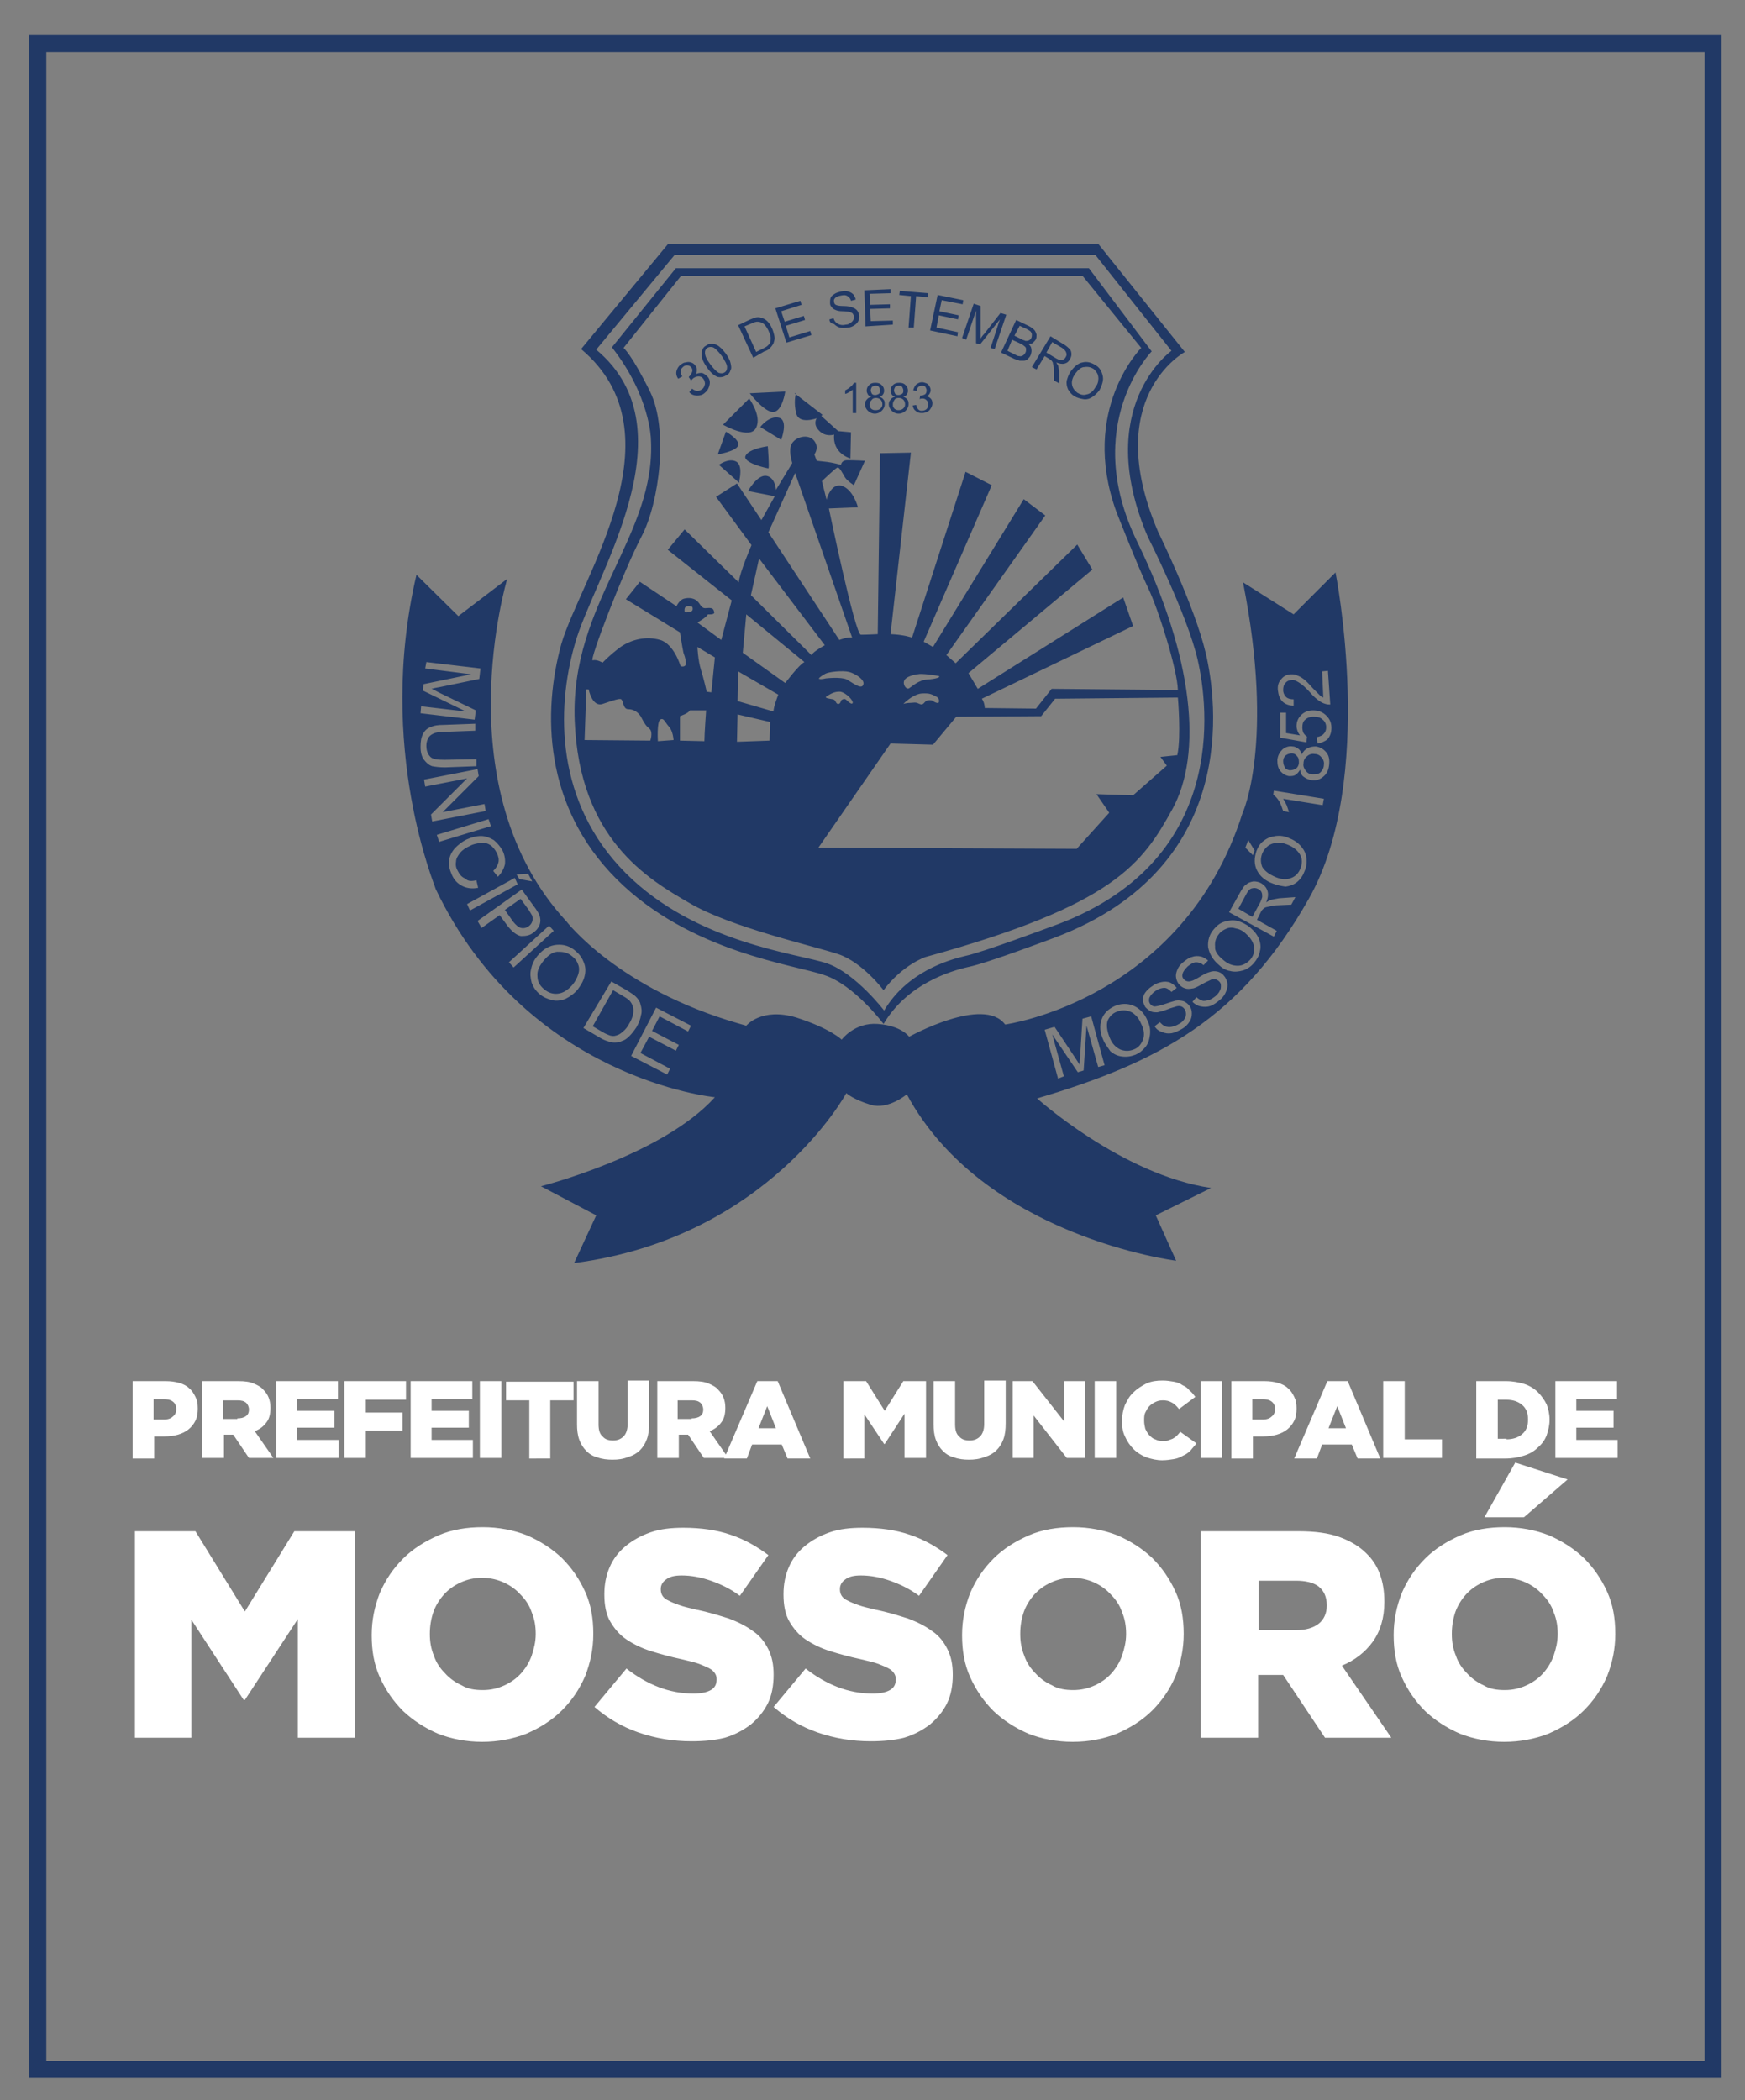 <?xml version="1.0" encoding="utf-8"?>
<!-- Generator: Adobe Illustrator 19.0.0, SVG Export Plug-In . SVG Version: 6.00 Build 0)  -->
<svg version="1.1" id="Camada_1" xmlns="http://www.w3.org/2000/svg" xmlns:xlink="http://www.w3.org/1999/xlink" x="0px" y="0px"
	 viewBox="0 0 300 361" style="enable-background:new 0 0 300 361;" xml:space="preserve">
<rect x="0" y="0" width="300" height="361" fill="#808080" stroke="none"/>
<style type="text/css">
	.st0{fill:none;stroke:#213966;stroke-width:2.926;stroke-miterlimit:22.926;}
	.st1{fill-rule:evenodd;clip-rule:evenodd;fill:#213966;}
	.st2{fill:#FFFFFF;}
</style>
<polygon class="st0" points="6.5,7.5 294.5,7.5 294.5,355.7 6.5,355.7 6.5,7.5 "/>
<path class="st1" d="M105.2,59.7l11-13.6h71l10.8,14.3c0,0-12.3,12.6-2.5,32.7c9.8,20.1,11.2,36.5,6.1,45.9
	c-5.2,9.4-9.8,16.5-42.5,25.5c0,0-3.9,1.3-7.2,5.7c0,0-3.6-4.8-7.8-6.2c-4.2-1.4-18.5-4.6-25.6-8.8c-7.1-4.1-18.9-11-19.7-31.3
	c-0.8-20.3,14.1-31.8,13.1-48.5C111.9,75.5,111.8,68.1,105.2,59.7L105.2,59.7z M156.9,69.7l0.6-0.1c0.1,0.4,0.2,0.6,0.4,0.8
	c0.2,0.2,0.4,0.2,0.6,0.2c0.3,0,0.6-0.1,0.8-0.3c0.2-0.2,0.3-0.5,0.3-0.8c0-0.3-0.1-0.5-0.3-0.7c-0.2-0.2-0.4-0.3-0.7-0.3
	c-0.1,0-0.3,0-0.5,0.1l0.1-0.6c0,0,0.1,0,0.1,0c0.3,0,0.5-0.1,0.7-0.2c0.2-0.1,0.3-0.4,0.3-0.7c0-0.2-0.1-0.4-0.2-0.6
	c-0.2-0.2-0.4-0.2-0.6-0.2c-0.2,0-0.5,0.1-0.6,0.2c-0.2,0.2-0.3,0.4-0.3,0.7l-0.6-0.1c0.1-0.4,0.3-0.8,0.5-1c0.3-0.2,0.6-0.4,1-0.4
	c0.3,0,0.5,0.1,0.8,0.2c0.2,0.1,0.4,0.3,0.5,0.5c0.1,0.2,0.2,0.4,0.2,0.7c0,0.2-0.1,0.4-0.2,0.6c-0.1,0.2-0.3,0.3-0.5,0.4
	c0.3,0.1,0.5,0.2,0.7,0.4c0.2,0.2,0.3,0.5,0.3,0.8c0,0.5-0.2,0.8-0.5,1.2c-0.3,0.3-0.8,0.5-1.3,0.5c-0.5,0-0.8-0.1-1.1-0.4
	C157.1,70.4,157,70.1,156.9,69.7L156.9,69.7z M153.9,68.2c-0.3-0.1-0.5-0.2-0.6-0.4c-0.1-0.2-0.2-0.4-0.2-0.6c0-0.4,0.1-0.7,0.4-1
	c0.3-0.3,0.6-0.4,1.1-0.4c0.5,0,0.8,0.1,1.1,0.4c0.3,0.3,0.4,0.6,0.4,1c0,0.2-0.1,0.5-0.2,0.6c-0.1,0.2-0.3,0.3-0.6,0.4
	c0.3,0.1,0.6,0.3,0.7,0.5c0.2,0.2,0.2,0.5,0.2,0.8c0,0.4-0.2,0.8-0.5,1.1c-0.3,0.3-0.7,0.5-1.2,0.5s-0.9-0.2-1.2-0.5
	c-0.3-0.3-0.5-0.7-0.5-1.1c0-0.3,0.1-0.6,0.3-0.8C153.3,68.4,153.5,68.3,153.9,68.2L153.9,68.2z M153.7,67.1c0,0.2,0.1,0.4,0.2,0.6
	c0.2,0.2,0.4,0.2,0.6,0.2c0.2,0,0.4-0.1,0.6-0.2c0.2-0.2,0.2-0.3,0.2-0.6c0-0.2-0.1-0.4-0.2-0.6c-0.2-0.2-0.4-0.2-0.6-0.2
	c-0.2,0-0.4,0.1-0.6,0.2C153.8,66.7,153.7,66.9,153.7,67.1L153.7,67.1z M153.5,69.5c0,0.2,0,0.4,0.1,0.5c0.1,0.2,0.2,0.3,0.4,0.4
	c0.2,0.1,0.4,0.1,0.5,0.1c0.3,0,0.6-0.1,0.8-0.3c0.2-0.2,0.3-0.4,0.3-0.7c0-0.3-0.1-0.6-0.3-0.8c-0.2-0.2-0.5-0.3-0.8-0.3
	c-0.3,0-0.6,0.1-0.7,0.3C153.6,69,153.5,69.2,153.5,69.5L153.5,69.5z M149.8,68.2c-0.3-0.1-0.5-0.2-0.6-0.4
	c-0.1-0.2-0.2-0.4-0.2-0.6c0-0.4,0.1-0.7,0.4-1c0.3-0.3,0.6-0.4,1.1-0.4c0.5,0,0.8,0.1,1.1,0.4c0.3,0.3,0.4,0.6,0.4,1
	c0,0.2-0.1,0.5-0.2,0.6c-0.1,0.2-0.3,0.3-0.6,0.4c0.3,0.1,0.6,0.3,0.7,0.5c0.2,0.2,0.2,0.5,0.2,0.8c0,0.4-0.2,0.8-0.5,1.1
	c-0.3,0.3-0.7,0.5-1.2,0.5s-0.9-0.2-1.2-0.5c-0.3-0.3-0.5-0.7-0.5-1.1c0-0.3,0.1-0.6,0.3-0.8C149.2,68.4,149.5,68.3,149.8,68.2
	L149.8,68.2z M149.7,67.1c0,0.2,0.1,0.4,0.2,0.6c0.2,0.2,0.4,0.2,0.6,0.2c0.2,0,0.4-0.1,0.6-0.2c0.2-0.2,0.2-0.3,0.2-0.6
	c0-0.2-0.1-0.4-0.2-0.6c-0.2-0.2-0.4-0.2-0.6-0.2c-0.2,0-0.4,0.1-0.6,0.2C149.8,66.7,149.7,66.9,149.7,67.1L149.7,67.1z M149.5,69.5
	c0,0.2,0,0.4,0.1,0.5c0.1,0.2,0.2,0.3,0.4,0.4c0.2,0.1,0.4,0.1,0.6,0.1c0.3,0,0.6-0.1,0.8-0.3c0.2-0.2,0.3-0.4,0.3-0.7
	c0-0.3-0.1-0.6-0.3-0.8c-0.2-0.2-0.5-0.3-0.8-0.3c-0.3,0-0.6,0.1-0.7,0.3C149.6,69,149.5,69.2,149.5,69.5L149.5,69.5z M147.2,71
	h-0.6V67c-0.2,0.1-0.4,0.3-0.6,0.4c-0.2,0.1-0.5,0.3-0.7,0.3v-0.6c0.4-0.2,0.7-0.4,0.9-0.6c0.3-0.2,0.5-0.5,0.6-0.7h0.4V71L147.2,71
	z M184.1,63.8c0.6-0.8,1.3-1.4,2-1.5c0.8-0.2,1.5,0,2.3,0.5c0.5,0.3,0.8,0.7,1,1.2c0.2,0.5,0.3,1,0.2,1.5c-0.1,0.5-0.3,1.1-0.6,1.6
	c-0.4,0.5-0.8,0.9-1.3,1.2c-0.5,0.3-1,0.4-1.5,0.3c-0.5-0.1-1-0.2-1.5-0.5c-0.5-0.3-0.8-0.7-1.1-1.2c-0.2-0.5-0.3-1-0.2-1.5
	C183.6,64.7,183.8,64.2,184.1,63.8L184.1,63.8z M184.8,64.3c-0.4,0.6-0.6,1.2-0.5,1.8c0.1,0.6,0.4,1,0.9,1.4c0.5,0.3,1,0.5,1.6,0.3
	c0.6-0.1,1.1-0.5,1.5-1.2c0.3-0.4,0.5-0.8,0.5-1.2c0.1-0.4,0-0.8-0.1-1.1c-0.2-0.4-0.4-0.6-0.7-0.9c-0.5-0.3-1-0.4-1.6-0.3
	C185.9,63.1,185.4,63.5,184.8,64.3L184.8,64.3z M177.4,63.1l3.2-5.3l2.3,1.4c0.5,0.3,0.8,0.6,1,0.8c0.2,0.2,0.3,0.5,0.3,0.9
	c0,0.3-0.1,0.6-0.3,0.9c-0.2,0.4-0.5,0.6-0.9,0.7c-0.4,0.1-0.9,0-1.4-0.2c0.1,0.2,0.2,0.4,0.3,0.5c0.1,0.3,0.1,0.7,0.2,1.1l0,2
	l-0.9-0.5l0-1.5c0-0.4,0-0.8-0.1-1c0-0.2-0.1-0.4-0.1-0.6c-0.1-0.1-0.1-0.2-0.2-0.3c-0.1-0.1-0.2-0.2-0.4-0.3l-0.8-0.5l-1.4,2.3
	L177.4,63.1L177.4,63.1z M179.9,60.6l1.5,0.9c0.3,0.2,0.6,0.3,0.8,0.4c0.2,0,0.4,0,0.6-0.1c0.2-0.1,0.3-0.2,0.4-0.4
	c0.2-0.3,0.2-0.5,0.1-0.8c-0.1-0.3-0.3-0.5-0.7-0.8l-1.7-1L179.9,60.6L179.9,60.6z M172.1,60.6l2.6-5.6l2.1,1c0.4,0.2,0.7,0.4,1,0.7
	c0.2,0.2,0.3,0.5,0.4,0.8c0,0.3,0,0.6-0.1,0.8c-0.1,0.2-0.3,0.4-0.5,0.6c-0.2,0.2-0.5,0.2-0.8,0.2c0.3,0.3,0.5,0.5,0.5,0.9
	c0.1,0.3,0,0.7-0.1,1c-0.1,0.3-0.3,0.5-0.5,0.7c-0.2,0.2-0.4,0.3-0.7,0.3c-0.2,0-0.5,0-0.7,0c-0.3-0.1-0.6-0.2-0.9-0.3L172.1,60.6
	L172.1,60.6z M174.4,57.7l1.2,0.6c0.3,0.2,0.6,0.2,0.7,0.3c0.2,0,0.4,0,0.6-0.1c0.2-0.1,0.3-0.2,0.4-0.4c0.1-0.2,0.1-0.4,0.1-0.6
	c0-0.2-0.1-0.3-0.2-0.5c-0.1-0.1-0.4-0.3-0.8-0.5l-1.1-0.5L174.4,57.7L174.4,57.7z M173.2,60.3l1.4,0.7c0.2,0.1,0.4,0.2,0.5,0.2
	c0.2,0,0.4,0.1,0.5,0c0.1,0,0.3-0.1,0.4-0.2c0.1-0.1,0.2-0.2,0.3-0.4c0.1-0.2,0.1-0.4,0.1-0.6c0-0.2-0.1-0.4-0.3-0.5
	c-0.2-0.2-0.4-0.3-0.8-0.5l-1.3-0.6L173.2,60.3L173.2,60.3z M165.4,58.1l2-5.9l1.2,0.4l0,4.6c0,0.4,0,0.8,0,1
	c0.1-0.2,0.3-0.5,0.6-0.8l2.8-3.6l1,0.3l-2,5.9l-0.7-0.2l1.6-4.9l-3.4,4.3l-0.7-0.2l0-5.6l-1.7,5L165.4,58.1L165.4,58.1z
	 M159.9,56.8l1.3-6.1l4.4,0.9l-0.1,0.7l-3.6-0.7l-0.4,1.9l3.3,0.7l-0.1,0.7l-3.3-0.7l-0.4,2.1l3.7,0.8l-0.1,0.7L159.9,56.8
	L159.9,56.8z M156.2,56.3l0.4-5.4l-2-0.2l0.1-0.7l4.9,0.4l-0.1,0.7l-2-0.2l-0.4,5.4L156.2,56.3L156.2,56.3z M148.8,56.1l-0.2-6.2
	l4.5-0.2l0,0.7l-3.6,0.1l0.1,1.9l3.4-0.1l0,0.7l-3.4,0.1l0.1,2.1l3.8-0.1l0,0.7L148.8,56.1L148.8,56.1z M142.6,54.9l0.7-0.2
	c0.1,0.3,0.2,0.5,0.4,0.7c0.2,0.2,0.4,0.3,0.7,0.4c0.3,0.1,0.6,0.1,1,0c0.3,0,0.6-0.1,0.8-0.3c0.2-0.1,0.4-0.3,0.5-0.5
	c0.1-0.2,0.1-0.4,0.1-0.6c0-0.2-0.1-0.3-0.2-0.5c-0.1-0.1-0.3-0.2-0.6-0.3c-0.2,0-0.6-0.1-1.1-0.1c-0.6,0-1-0.1-1.2-0.2
	c-0.3-0.1-0.6-0.3-0.7-0.5c-0.2-0.2-0.3-0.4-0.3-0.7c0-0.3,0-0.6,0.1-0.9c0.1-0.3,0.4-0.5,0.7-0.7c0.3-0.2,0.7-0.3,1.1-0.4
	c0.5-0.1,0.9-0.1,1.2,0c0.4,0.1,0.7,0.3,0.9,0.5c0.2,0.3,0.4,0.6,0.4,0.9l-0.8,0.2c-0.1-0.4-0.3-0.6-0.6-0.8
	c-0.3-0.2-0.6-0.2-1.1-0.1c-0.5,0.1-0.8,0.2-1,0.4c-0.2,0.2-0.3,0.4-0.2,0.7c0,0.2,0.1,0.4,0.3,0.5c0.2,0.1,0.6,0.2,1.3,0.2
	c0.7,0,1.2,0.1,1.4,0.2c0.4,0.1,0.7,0.3,0.9,0.5c0.2,0.2,0.3,0.5,0.4,0.8c0.1,0.3,0,0.6-0.1,1c-0.1,0.3-0.4,0.6-0.7,0.8
	c-0.3,0.2-0.7,0.4-1.1,0.4c-0.6,0.1-1,0.1-1.4,0c-0.4-0.1-0.7-0.3-1-0.6C142.8,55.6,142.6,55.3,142.6,54.9L142.6,54.9z M135.2,58.9
	l-1.9-5.9l4.3-1.3l0.2,0.7l-3.5,1.1l0.6,1.8l3.3-1l0.2,0.7l-3.3,1l0.6,2l3.6-1.1l0.2,0.7L135.2,58.9L135.2,58.9z M129.5,61.5
	l-2.6-5.6l1.9-0.9c0.4-0.2,0.8-0.3,1-0.4c0.4-0.1,0.7-0.1,1,0c0.4,0.1,0.8,0.3,1.1,0.6c0.3,0.3,0.6,0.7,0.8,1.2
	c0.2,0.4,0.3,0.8,0.4,1.2c0.1,0.4,0.1,0.7,0,1c-0.1,0.3-0.1,0.5-0.3,0.7c-0.1,0.2-0.3,0.4-0.5,0.6c-0.2,0.2-0.5,0.4-0.9,0.5
	L129.5,61.5L129.5,61.5z M130,60.5l1.2-0.6c0.4-0.2,0.6-0.3,0.8-0.5c0.2-0.2,0.3-0.3,0.4-0.5c0.1-0.3,0.1-0.6,0.1-0.9
	c0-0.3-0.2-0.7-0.4-1.2c-0.3-0.6-0.6-1-0.9-1.2c-0.3-0.2-0.7-0.3-1-0.3c-0.2,0-0.6,0.1-1,0.3l-1.2,0.5L130,60.5L130,60.5z
	 M121.5,63.1c-0.4-0.6-0.7-1.1-0.8-1.6c-0.1-0.5-0.1-0.9,0-1.2c0.1-0.4,0.3-0.7,0.7-0.9c0.3-0.2,0.5-0.3,0.8-0.3
	c0.3,0,0.6,0,0.8,0.1c0.3,0.1,0.6,0.3,0.8,0.5c0.3,0.2,0.6,0.6,1,1.1c0.4,0.6,0.7,1.1,0.8,1.6c0.1,0.5,0.2,0.9,0,1.2
	c-0.1,0.4-0.3,0.7-0.7,0.9c-0.5,0.3-1,0.4-1.5,0.3C122.8,64.6,122.1,64,121.5,63.1L121.5,63.1z M122.1,62.6c0.6,0.8,1.1,1.3,1.5,1.5
	c0.4,0.1,0.7,0.1,1-0.1c0.3-0.2,0.4-0.5,0.4-0.9c0-0.4-0.3-1-0.9-1.9c-0.6-0.8-1.1-1.3-1.5-1.5c-0.4-0.1-0.7-0.1-1,0.1
	c-0.3,0.2-0.4,0.5-0.4,0.8C121.2,61.2,121.5,61.8,122.1,62.6L122.1,62.6z M118.5,67.4l0.5-0.6c0.3,0.3,0.7,0.4,0.9,0.4
	c0.3,0,0.5-0.1,0.8-0.3c0.3-0.2,0.4-0.5,0.5-0.9c0-0.3-0.1-0.7-0.3-0.9c-0.2-0.3-0.5-0.4-0.8-0.4c-0.3,0-0.6,0.1-0.9,0.3
	c-0.1,0.1-0.2,0.2-0.4,0.4l-0.4-0.6c0,0,0.1-0.1,0.1-0.1c0.2-0.2,0.4-0.5,0.5-0.8c0.1-0.3,0-0.6-0.2-0.8c-0.2-0.2-0.4-0.3-0.7-0.3
	c-0.3,0-0.5,0.1-0.7,0.3c-0.2,0.2-0.4,0.4-0.4,0.7c0,0.3,0.1,0.6,0.3,0.9l-0.7,0.4c-0.3-0.4-0.4-0.9-0.3-1.3
	c0.1-0.4,0.3-0.8,0.7-1.1c0.3-0.2,0.5-0.4,0.9-0.4c0.3-0.1,0.6-0.1,0.9,0c0.3,0.1,0.5,0.2,0.7,0.5c0.2,0.2,0.3,0.4,0.3,0.7
	c0,0.3,0,0.5-0.1,0.8c0.3-0.2,0.7-0.2,1-0.2c0.3,0.1,0.6,0.3,0.9,0.6c0.4,0.4,0.5,0.9,0.4,1.4c-0.1,0.5-0.3,1-0.8,1.4
	c-0.4,0.4-0.9,0.5-1.3,0.5C119.3,68,118.8,67.8,118.5,67.4L118.5,67.4z M99.9,60l14.9-18l74-0.1l14.9,18.6c0,0-14.5,7.8-4.6,30.9
	c0,0,6.3,12.8,8.2,20.9c1.9,8.1,5.9,36.7-25.8,48.8c0,0-11.9,4.5-15,5.1c-3.1,0.7-10.5,2.9-14.6,9.8c0,0-5-6.7-10.2-8.4
	c-5.1-1.8-23.1-3.9-35.7-16.5c-12.6-12.6-12.7-28.8-9.5-40.4C99.9,99.2,117.3,74.6,99.9,60L99.9,60z M102.5,60.1L116,43.8l72.3,0
	l13.1,16.5c0,0-13.6,9.6-4.1,31.9c0,0,6.8,13.4,8.6,21.2c1.8,7.8,5.5,35.2-25.5,46c0,0-11.5,4.3-14.4,4.9c-3,0.7-10.1,2.8-14,9.4
	c0,0-4.9-6.4-9.8-8.1c-4.9-1.7-22.5-3.4-34.6-15.5c-12.1-12.1-12-28.1-8.8-39.3C101.8,99.6,119.3,74.1,102.5,60.1L102.5,60.1z
	 M71.6,98.8l7.2,7.1l8.4-6.4c0,0-10.9,36.1,10.2,58.9c0,0,8.8,11.5,29.5,17.5l1.4,0.4c0,0,2.6-3.2,8.6-1.4c5.9,1.9,7.8,3.8,7.8,3.8
	s2.2-3,6.2-2.7c4.1,0.3,5.4,2.2,5.4,2.2s12.8-7.1,16.5-2.1c0,0,30.6-4.2,40.8-36.3c0,0,5.6-12,0.1-39.7l8.7,5.5l7.2-7.2
	c0,0,7.1,35.5-4.6,56.1c-11.6,20.5-25.7,28.1-46.7,34.3c0,0,14.5,13.1,29.9,15.4l-9.5,4.7l3.5,7.8c0,0-33.1-4.1-46.3-28.6
	c0,0-3.2,2.7-6.2,1.8c-3-0.9-4.2-2-4.2-2s-13.5,24.9-46.8,29.2l3.8-8.2l-9.5-5c0,0,20.9-5.3,29.9-15.3c0,0-32.4-3.1-48-35.8
	C75,152.7,64.6,128.7,71.6,98.8L71.6,98.8z M181.9,185.4l-2.3-8.4l1.7-0.5l3.6,5.4c0.3,0.5,0.6,0.9,0.7,1.1c0-0.3,0-0.8,0.1-1.5
	l0.4-6.4l1.5-0.4l2.3,8.4l-1.1,0.3l-2-7.1l-0.5,7.7l-1,0.3l-4.4-6.5l2,7.2L181.9,185.4L181.9,185.4z M189.7,178.8
	c-0.6-1.3-0.7-2.5-0.3-3.6c0.4-1.1,1.2-1.8,2.3-2.3c0.7-0.3,1.5-0.4,2.2-0.3c0.7,0.1,1.4,0.4,2,0.9c0.6,0.5,1.1,1.2,1.4,2
	c0.4,0.8,0.5,1.6,0.4,2.4c-0.1,0.8-0.3,1.5-0.8,2.1c-0.5,0.6-1,1-1.7,1.3c-0.8,0.3-1.5,0.4-2.3,0.3c-0.8-0.1-1.4-0.4-2-0.9
	C190.5,180.1,190,179.5,189.7,178.8L189.7,178.8z M190.8,178.4c0.4,1,1,1.6,1.8,2c0.8,0.3,1.5,0.3,2.3,0c0.8-0.3,1.3-0.9,1.6-1.7
	c0.3-0.8,0.2-1.7-0.3-2.7c-0.3-0.7-0.6-1.2-1.1-1.6c-0.4-0.4-0.9-0.6-1.5-0.7c-0.5-0.1-1.1,0-1.6,0.2c-0.8,0.3-1.3,0.9-1.6,1.6
	C190.2,176.2,190.3,177.2,190.8,178.4L190.8,178.4z M198.5,176.4l0.9-0.7c0.3,0.3,0.6,0.6,0.9,0.7c0.3,0.1,0.7,0.2,1.1,0.1
	c0.4-0.1,0.8-0.2,1.3-0.5c0.4-0.2,0.7-0.5,0.9-0.8c0.2-0.3,0.3-0.6,0.3-0.9c0-0.3-0.1-0.5-0.2-0.8c-0.2-0.2-0.3-0.4-0.6-0.5
	c-0.2-0.1-0.6-0.1-0.9,0c-0.2,0.1-0.8,0.2-1.5,0.5c-0.8,0.3-1.3,0.4-1.7,0.5c-0.5,0-0.9,0-1.2-0.2c-0.4-0.2-0.6-0.4-0.9-0.7
	c-0.2-0.4-0.4-0.8-0.4-1.2c0-0.5,0.1-0.9,0.4-1.3c0.3-0.4,0.7-0.8,1.2-1.1c0.5-0.4,1.1-0.6,1.6-0.7c0.5-0.1,1-0.1,1.5,0.1
	c0.4,0.2,0.8,0.5,1.1,0.9l-0.9,0.7c-0.4-0.4-0.8-0.7-1.2-0.7c-0.4,0-0.9,0.1-1.5,0.5c-0.6,0.4-0.9,0.8-1.1,1.2
	c-0.1,0.4-0.1,0.7,0.1,1c0.2,0.3,0.4,0.4,0.7,0.5c0.3,0,0.9-0.1,1.8-0.4c0.9-0.3,1.5-0.5,1.9-0.6c0.6-0.1,1,0,1.4,0.1
	c0.4,0.2,0.7,0.4,1,0.8c0.3,0.4,0.4,0.8,0.4,1.3c0,0.5-0.1,1-0.4,1.4c-0.3,0.5-0.7,0.9-1.2,1.2c-0.7,0.4-1.3,0.7-1.9,0.8
	c-0.6,0.1-1.1,0-1.6-0.2C199.2,177.2,198.8,176.9,198.5,176.4L198.5,176.4z M205,172.2l0.7-0.8c0.3,0.3,0.7,0.5,1,0.6
	c0.3,0.1,0.7,0,1.1-0.1c0.4-0.1,0.8-0.4,1.2-0.7c0.3-0.3,0.6-0.6,0.7-0.9c0.2-0.3,0.2-0.6,0.2-0.9c0-0.3-0.1-0.5-0.3-0.7
	c-0.2-0.2-0.4-0.3-0.7-0.4c-0.3,0-0.6,0-0.9,0.2c-0.2,0.1-0.7,0.3-1.4,0.7c-0.7,0.4-1.3,0.7-1.6,0.7c-0.5,0.1-0.9,0.1-1.2,0
	c-0.4-0.1-0.7-0.3-1-0.6c-0.3-0.3-0.5-0.7-0.6-1.2c-0.1-0.5,0-0.9,0.2-1.4c0.2-0.5,0.5-0.9,1-1.3c0.5-0.4,1-0.8,1.5-0.9
	c0.5-0.2,1-0.2,1.5-0.1c0.5,0.1,0.9,0.4,1.3,0.7l-0.8,0.8c-0.4-0.4-0.9-0.5-1.3-0.5c-0.4,0-0.9,0.3-1.4,0.7
	c-0.5,0.5-0.8,0.9-0.9,1.3c-0.1,0.4,0,0.7,0.3,1c0.2,0.2,0.5,0.3,0.8,0.3c0.3,0,0.9-0.2,1.7-0.7c0.8-0.5,1.4-0.8,1.8-0.9
	c0.5-0.2,1-0.2,1.4-0.1c0.4,0.1,0.8,0.3,1.1,0.7c0.3,0.3,0.5,0.8,0.6,1.2c0.1,0.5,0,1-0.2,1.5c-0.2,0.5-0.5,1-1,1.4
	c-0.6,0.5-1.1,0.9-1.7,1.1c-0.5,0.2-1.1,0.2-1.6,0.1C205.9,172.9,205.4,172.6,205,172.2L205,172.2z M209.6,165.9
	c-1.1-0.9-1.7-2-1.9-3.1c-0.1-1.1,0.2-2.2,1-3.1c0.5-0.6,1.1-1.1,1.9-1.3c0.7-0.2,1.4-0.3,2.2-0.1c0.7,0.2,1.5,0.6,2.1,1.1
	c0.7,0.6,1.2,1.2,1.5,1.9c0.3,0.7,0.4,1.5,0.2,2.2c-0.1,0.7-0.5,1.4-1,2c-0.5,0.6-1.2,1.1-1.9,1.3c-0.7,0.2-1.5,0.3-2.2,0.1
	C210.8,166.8,210.1,166.4,209.6,165.9L209.6,165.9z M210.3,165c0.8,0.7,1.6,1,2.5,1c0.8,0,1.5-0.4,2.1-1c0.6-0.7,0.8-1.4,0.7-2.2
	c-0.1-0.8-0.6-1.6-1.4-2.3c-0.5-0.5-1.1-0.8-1.7-0.9c-0.6-0.2-1.1-0.2-1.6,0c-0.5,0.2-1,0.5-1.3,0.9c-0.5,0.6-0.8,1.3-0.7,2.2
	C208.8,163.4,209.3,164.2,210.3,165L210.3,165z M219,161l-7.7-4.2l1.9-3.4c0.4-0.7,0.7-1.2,1.1-1.4c0.3-0.3,0.7-0.4,1.2-0.5
	c0.5,0,0.9,0.1,1.3,0.3c0.5,0.3,0.9,0.7,1.1,1.3c0.2,0.6,0.1,1.2-0.2,2c0.3-0.2,0.5-0.3,0.7-0.4c0.4-0.1,0.9-0.2,1.5-0.3l2.8-0.2
	l-0.7,1.3l-2.2,0.1c-0.6,0-1.1,0.1-1.5,0.2c-0.4,0.1-0.6,0.1-0.8,0.2c-0.2,0.1-0.3,0.2-0.5,0.4c-0.1,0.1-0.2,0.3-0.3,0.5l-0.6,1.2
	l3.4,1.9L219,161L219,161z M215.3,157.6l1.2-2.2c0.3-0.5,0.4-0.9,0.5-1.2c0-0.3,0-0.6-0.1-0.8c-0.1-0.3-0.3-0.4-0.6-0.6
	c-0.4-0.2-0.7-0.2-1.1-0.1c-0.4,0.1-0.7,0.5-1,1.1l-1.3,2.4L215.3,157.6L215.3,157.6z M218.9,151.9c-1.4-0.5-2.3-1.3-2.8-2.3
	c-0.5-1-0.5-2.1-0.1-3.3c0.3-0.8,0.7-1.4,1.3-1.8c0.6-0.5,1.3-0.7,2-0.8c0.8-0.1,1.6,0,2.4,0.4c0.8,0.3,1.5,0.8,2,1.4
	c0.5,0.6,0.8,1.2,0.9,2c0.1,0.7,0,1.5-0.3,2.2c-0.3,0.8-0.7,1.4-1.3,1.9c-0.6,0.5-1.3,0.7-2,0.8
	C220.4,152.3,219.7,152.2,218.9,151.9L218.9,151.9z M219.4,150.8c1,0.4,1.9,0.4,2.6,0.1c0.8-0.3,1.3-0.9,1.6-1.7
	c0.3-0.8,0.3-1.6-0.1-2.3c-0.4-0.7-1.1-1.3-2.1-1.7c-0.7-0.3-1.3-0.4-1.9-0.3c-0.6,0-1.1,0.2-1.5,0.5c-0.4,0.3-0.8,0.8-1,1.3
	c-0.3,0.8-0.3,1.5,0,2.3C217.4,149.7,218.2,150.3,219.4,150.8L219.4,150.8z M215.4,147l-1.3-1.3l0.5-1.3l1.1,1.8L215.4,147
	L215.4,147z M227.6,137.3l-0.2,1.1l-6.8-1.1c0.2,0.3,0.4,0.7,0.6,1.1c0.2,0.5,0.3,0.9,0.4,1.2l-1-0.2c-0.2-0.6-0.4-1.2-0.7-1.7
	c-0.3-0.5-0.7-0.9-1-1.1l0.1-0.7L227.6,137.3L227.6,137.3z M223.5,132.3c-0.2,0.4-0.5,0.7-0.8,0.9c-0.3,0.2-0.7,0.2-1.1,0.2
	c-0.6-0.1-1.1-0.4-1.5-0.9c-0.4-0.5-0.5-1.1-0.5-1.9c0.1-0.8,0.4-1.3,0.9-1.8c0.5-0.4,1.1-0.6,1.7-0.5c0.4,0,0.7,0.2,1,0.4
	c0.3,0.2,0.5,0.6,0.6,1c0.2-0.5,0.6-0.9,1-1.1c0.4-0.2,0.9-0.3,1.4-0.3c0.7,0.1,1.3,0.4,1.8,1c0.5,0.6,0.6,1.3,0.5,2.2
	c-0.1,0.9-0.4,1.5-1,2c-0.6,0.5-1.2,0.7-2,0.6c-0.6-0.1-1-0.3-1.4-0.6C223.8,133.3,223.6,132.9,223.5,132.3L223.5,132.3z
	 M221.7,132.4c0.4,0,0.8-0.1,1.1-0.3c0.3-0.2,0.5-0.6,0.5-1c0-0.4,0-0.8-0.3-1.1c-0.2-0.3-0.5-0.5-0.9-0.5c-0.4,0-0.7,0.1-1,0.3
	c-0.3,0.2-0.5,0.6-0.5,1c0,0.4,0.1,0.8,0.3,1.1C221,132.2,221.3,132.3,221.7,132.4L221.7,132.4z M225.7,133.1c0.3,0,0.6,0,0.9-0.1
	c0.3-0.1,0.5-0.3,0.7-0.6c0.2-0.3,0.3-0.6,0.3-0.9c0.1-0.5-0.1-1-0.4-1.3c-0.3-0.4-0.7-0.6-1.2-0.6c-0.5-0.1-1,0.1-1.3,0.4
	c-0.4,0.3-0.6,0.7-0.6,1.2c-0.1,0.5,0.1,0.9,0.4,1.3C224.8,132.9,225.2,133.1,225.7,133.1L225.7,133.1z M226.5,127.8l-0.1-1.1
	c0.5-0.1,1-0.3,1.2-0.6c0.3-0.3,0.4-0.7,0.4-1.1c0-0.5-0.2-1-0.6-1.3c-0.4-0.4-0.9-0.5-1.6-0.5c-0.6,0-1.1,0.2-1.4,0.5
	c-0.4,0.3-0.5,0.8-0.5,1.4c0,0.3,0.1,0.7,0.2,0.9c0.2,0.3,0.4,0.5,0.6,0.6l-0.1,1l-4.5-0.8l0-4.3l1,0l0,3.5l2.4,0.4
	c-0.4-0.5-0.6-1.1-0.6-1.6c0-0.8,0.3-1.4,0.8-1.9c0.5-0.5,1.2-0.8,2-0.8c0.8,0,1.5,0.2,2.1,0.7c0.7,0.6,1.1,1.3,1.1,2.3
	c0,0.8-0.2,1.4-0.7,2C227.8,127.4,227.2,127.7,226.5,127.8L226.5,127.8z M227.3,115.4l1-0.1l0.4,5.8c-0.3,0-0.5,0-0.8-0.1
	c-0.4-0.1-0.8-0.3-1.2-0.6c-0.4-0.3-0.9-0.7-1.4-1.3c-0.8-0.9-1.5-1.5-2-1.8c-0.5-0.3-0.9-0.5-1.3-0.4c-0.4,0-0.8,0.2-1,0.5
	c-0.3,0.3-0.4,0.7-0.4,1.2c0,0.5,0.2,0.9,0.5,1.2c0.3,0.3,0.8,0.4,1.3,0.4l0,1.1c-0.8,0-1.5-0.3-1.9-0.7c-0.5-0.5-0.7-1.1-0.8-1.9
	c-0.1-0.8,0.1-1.5,0.6-2c0.4-0.5,1-0.8,1.7-0.8c0.4,0,0.7,0,1,0.2c0.3,0.1,0.7,0.3,1.1,0.6c0.4,0.3,0.9,0.8,1.6,1.6
	c0.6,0.6,1,1,1.2,1.2c0.2,0.2,0.4,0.3,0.6,0.4L227.3,115.4L227.3,115.4z M73.3,113.8l9.3,1.1l-0.2,1.8l-6.8,1.4
	c-0.6,0.1-1.1,0.2-1.4,0.3c0.3,0.1,0.8,0.4,1.4,0.7l6.2,3l-0.2,1.6l-9.3-1.1l0.1-1.2l7.7,0.9l-7.4-3.6l0.1-1.1l8.2-1.7l-7.9-1
	L73.3,113.8L73.3,113.8z M81.9,130.5l0,1.2l-5.4,0.2c-0.9,0-1.7-0.1-2.2-0.2c-0.6-0.2-1-0.6-1.4-1.1c-0.4-0.5-0.6-1.3-0.6-2.2
	c0-0.9,0.1-1.6,0.4-2.2c0.3-0.6,0.7-1,1.3-1.2c0.6-0.3,1.3-0.4,2.3-0.4l5.4-0.2l0,1.2l-5.4,0.2c-0.8,0-1.4,0.1-1.8,0.3
	c-0.4,0.2-0.7,0.4-0.9,0.8c-0.2,0.4-0.3,0.8-0.3,1.3c0,0.9,0.3,1.5,0.7,1.9c0.4,0.4,1.2,0.5,2.4,0.5L81.9,130.5L81.9,130.5z
	 M72.9,134l9.2-1.8l0.2,1.2l-6.2,6.2l7.2-1.4l0.2,1.2l-9.2,1.8l-0.2-1.2l6.2-6.2l-7.2,1.4L72.9,134L72.9,134z M75.1,143.5l8.9-2.7
	l0.4,1.2l-8.9,2.7L75.1,143.5L75.1,143.5z M81.9,151.3l0.3,1.3c-1,0.2-1.9,0.1-2.7-0.3c-0.8-0.4-1.4-1-1.8-1.9
	c-0.4-0.9-0.6-1.7-0.5-2.5c0.1-0.7,0.4-1.4,1-2.1c0.6-0.6,1.2-1.1,2-1.5c0.9-0.4,1.7-0.6,2.5-0.6c0.8,0,1.5,0.3,2.2,0.7
	c0.6,0.5,1.1,1.1,1.5,1.8c0.4,0.8,0.5,1.7,0.4,2.4c-0.2,0.8-0.6,1.5-1.2,2.1l-0.8-1c0.5-0.5,0.8-1,0.9-1.5c0.1-0.5,0-1-0.3-1.6
	c-0.3-0.6-0.7-1.1-1.2-1.4c-0.5-0.3-1.1-0.4-1.7-0.3c-0.6,0.1-1.2,0.2-1.7,0.5c-0.7,0.3-1.3,0.7-1.7,1.2c-0.4,0.5-0.7,1-0.7,1.5
	c-0.1,0.6,0,1.1,0.3,1.6c0.3,0.6,0.7,1.1,1.3,1.3C80.4,151.5,81.1,151.5,81.9,151.3L81.9,151.3z M80.3,155.4l8.2-4.5L89,152
	l-8.2,4.5L80.3,155.4L80.3,155.4z M88.8,150.3l2-0.1l0.7,1.3l-2.2-0.4L88.8,150.3L88.8,150.3z M82.1,158.3l7.6-5.4l2.1,2.9
	c0.4,0.5,0.6,0.9,0.8,1.2c0.2,0.4,0.3,0.8,0.3,1.2c0,0.4-0.1,0.8-0.3,1.1c-0.2,0.4-0.5,0.7-0.9,1c-0.6,0.5-1.3,0.6-2.1,0.6
	c-0.7-0.1-1.5-0.7-2.3-1.7l-1.4-1.9l-3.1,2.2L82.1,158.3L82.1,158.3z M86.8,156.4l1.4,2c0.5,0.6,0.9,1,1.4,1.1
	c0.4,0.1,0.9,0,1.3-0.3c0.3-0.2,0.5-0.5,0.6-0.8c0.1-0.3,0.1-0.6,0-1c-0.1-0.2-0.3-0.5-0.6-1l-1.4-1.9L86.8,156.4L86.8,156.4z
	 M87.5,165.4l6.9-6.3l0.8,0.9l-6.9,6.3L87.5,165.4L87.5,165.4z M92.4,164.3c1-1.2,2.1-1.8,3.3-1.9c1.2-0.1,2.3,0.2,3.3,1.1
	c0.7,0.6,1.1,1.2,1.4,2c0.3,0.8,0.3,1.5,0.1,2.3c-0.2,0.8-0.6,1.5-1.2,2.3c-0.6,0.7-1.3,1.2-2.1,1.6c-0.8,0.3-1.6,0.4-2.3,0.2
	c-0.8-0.2-1.5-0.5-2.1-1c-0.7-0.6-1.1-1.2-1.4-2c-0.2-0.8-0.3-1.6-0.1-2.3C91.5,165.6,91.9,164.9,92.4,164.3L92.4,164.3z
	 M93.4,165.2c-0.7,0.9-1.1,1.7-1,2.6c0,0.9,0.4,1.6,1.1,2.2c0.7,0.6,1.5,0.9,2.4,0.8c0.9-0.1,1.7-0.6,2.5-1.5c0.5-0.6,0.8-1.2,1-1.8
	c0.2-0.6,0.2-1.2,0-1.7c-0.2-0.6-0.5-1-1-1.4c-0.7-0.6-1.4-0.8-2.3-0.8C95.2,163.5,94.3,164.1,93.4,165.2L93.4,165.2z M100.3,176.7
	l4.8-8l2.8,1.6c0.6,0.4,1.1,0.7,1.4,1c0.4,0.4,0.7,0.8,0.8,1.3c0.2,0.6,0.3,1.3,0.1,1.9c-0.1,0.7-0.4,1.4-0.8,2.1
	c-0.4,0.6-0.8,1.1-1.2,1.5c-0.4,0.4-0.8,0.7-1.2,0.8c-0.4,0.2-0.8,0.3-1.2,0.3c-0.4,0-0.8,0-1.2-0.2c-0.4-0.1-0.9-0.3-1.4-0.6
	L100.3,176.7L100.3,176.7z M101.9,176.4l1.7,1c0.5,0.3,1,0.5,1.3,0.6c0.4,0.1,0.7,0.1,1,0c0.4-0.1,0.8-0.3,1.2-0.7
	c0.4-0.3,0.8-0.8,1.1-1.4c0.5-0.8,0.7-1.6,0.7-2.2c0-0.6-0.2-1.1-0.5-1.5c-0.2-0.3-0.6-0.6-1.3-1l-1.7-1L101.9,176.4L101.9,176.4z
	 M108.5,181.5l4.3-8.3l6,3.1l-0.5,1l-4.9-2.6l-1.3,2.5l4.6,2.4l-0.5,1l-4.6-2.4l-1.5,2.8l5.1,2.7l-0.5,1L108.5,181.5L108.5,181.5z
	 M127.1,83l-3.5-3.1c0,0,1.6-1.2,2.9-0.6c1.3,0.6,0.6,3.3,0.6,3.3L127.1,83L127.1,83z M136.6,67.6l4.8,3.7l-0.2,0.2l2.9,2.6l2.2,0.2
	l-0.1,4.5c0,0-3.1-0.8-2.8-4.1c0,0-1.5,0.5-2.6-0.7c-1.1-1.1-0.4-2.1-0.4-2.1s-3,1.1-3.5-0.8c-0.5-1.9-0.1-3.3-0.1-3.3V67.6
	L136.6,67.6z M124.8,74.2l-1.4,3.9c0,0,3.1-0.5,3.5-1.5C127.3,75.6,124.8,74.2,124.8,74.2L124.8,74.2z M132,76.7
	c0,0,0.3,3.8,0.1,3.8c-0.3,0-4.6-1-3.9-2.2C128.8,77.1,132,76.7,132,76.7L132,76.7z M130.7,73.4c0,0,1.5-2,3.2-1.6
	c1.7,0.4,0.4,3.8,0.4,3.8L130.7,73.4L130.7,73.4z M128.9,67.6l6.1-0.3c0,0-0.5,3.4-2,3.5C131.5,71,128.9,67.6,128.9,67.6L128.9,67.6
	z M124.3,73l4.5-4.5c0,0,2.2,3,1.2,5C129,75.7,124.3,73,124.3,73L124.3,73z M107.2,59.8l9.9-12.4h69l10.1,12.4
	c0,0-10.6,10.6-4.3,28.1c0,0,3.8,9.7,5.5,13.2c1.7,3.5,5,13.9,5.1,17.5l-21.7-0.2l-2.7,3.4l-8.8-0.1c0,0,0-0.9-0.5-1.6l26-12.5
	l-1.7-4.9l-25,15.7l-1.6-2.7l21.3-17.8l-2.6-4.3l-20.9,20.4l-1.6-1.4l17-24l-3.7-2.8l-15.6,25.4l-1.6-0.9l11.7-26.9l-4.5-2.3
	l-9.2,28.5c0,0-1.3-0.5-3.7-0.6l3.5-31.2l-5.3,0.1l-0.4,31.1c0,0-1.9,0.1-2.9,0.1c-1,0-5.5-21.7-5.5-21.7l5-0.2c0,0-0.8-3.1-2.8-3.7
	c-1.9-0.5-2.6,2.4-2.6,2.4l-0.8-3.2c0,0,2.2-2.1,2.6-2.3c0.4-0.3,1,1.1,1.4,1.7c0.4,0.6,1.5,1.3,1.5,1.3l1.9-4.2c0,0-1.8-0.1-3-0.1
	c-1.1,0-1.1,0.8-1.1,0.8s-1.5-0.4-2.4-0.5c-0.9-0.1-1.8-0.2-1.8-0.2l-0.4-1.1c0,0,0.9-1.1,0-2.3c-0.9-1.2-2.8-0.8-3.6,0.1
	c-0.9,0.9-0.5,2.6-0.2,3.7l-2.8,4.6c0,0-0.1-2.1-1.6-2.4c-1.6-0.3-3.2,2.6-3.2,2.6l4.6,0.9l-2.3,4.1l-4.2-6.3l-3.6,2.3l6.1,8.3
	c0,0-2,4.6-2.2,6.4l-9.3-9.1l-2.9,3.5l11,8.7l-1.8,6.8l-4.1-3c0,0,1.6-0.9,1.8-1.4c0,0,1.1,0.1,1.1-0.3c-0.1-0.4-0.1-0.8-0.9-0.8
	c-0.8,0-1,0.3-1.7-0.8c-0.7-1-1.8-1-2.6-0.8c-0.8,0.2-1.3,1.3-1.3,1.3l-6.3-4.2l-2.4,3l9.3,5.7c0,0,0.4,2.6,0.6,3.5
	c0.3,0.8,0.6,1.9,0.3,2.2c-0.3,0.3-0.8,0.1-0.8,0.1s-1.1-3.8-3.5-4.5c-2.4-0.7-4.9-0.1-6.8,1.2c-1.9,1.4-3.1,2.7-3.1,2.7
	s-1-0.6-1.7-0.4c-0.7,0.2,5.3-15.4,8.4-21.3c3.1-5.9,4.6-18.4,1.5-24.8C108.6,60.9,107.2,59.8,107.2,59.8L107.2,59.8z M140.7,145.7
	l12.4-17.9l7.3,0.2l4-4.8l14.6-0.1l2.4-3l21.1-0.2c0,0,0.6,6.7-0.1,9.9l-2.9,0.3l1.1,1.5l-5.8,5.1l-6.3-0.2l2.2,3.2l-5.6,6.2
	L140.7,145.7L140.7,145.7z M117.7,105.1c0,0-0.1-0.6,0.2-0.8c0.3-0.2,0.9-0.1,1.1,0c0.1,0.1,0.2,0.7-0.2,0.8
	C118.3,105.2,117.8,105.4,117.7,105.1L117.7,105.1z M144.6,120.4c0,0,0.5-0.5,0.9-0.1c0.4,0.4,1,0.9,1.1,0.5
	c0.1-0.4-1.1-1.7-2.1-1.9c-1.1-0.1-1.9,0.5-2.4,0.8c-0.5,0.3,0.6,0.4,1.1,0.5c0.5,0.1,0.4,0.6,0.8,0.8
	C144.5,121.1,144.6,120.4,144.6,120.4L144.6,120.4z M142,116.6c0,0,2.6-0.3,3.6,0.2c0.9,0.5,2.5,1.8,2.8,0.9
	c0.4-0.8-1.3-1.9-2.4-2.2c-1.2-0.3-3.6,0-4.1,0.3c-0.6,0.3-1.4,0.9-1,0.9C141.2,116.8,142,116.6,142,116.6L142,116.6z M157.8,115.9
	c0,0-0.1,0-0.2,0c-0.5,0.1-1.8,0.4-2.1,1c-0.4,0.7,0.3,1.7,0.8,1.4c0.5-0.3,1.6-1.4,3.1-1.5c1.5-0.1,2.4-0.4,2-0.6
	C161,116.1,158.4,115.7,157.8,115.9L157.8,115.9z M155.3,121c0,0,1.5-1.6,3.1-1.8c1.6-0.1,1.8,0.2,2.5,0.5c0.7,0.3,0.6,1.1,0.4,1.1
	c-0.2,0.1-0.6-0.1-0.9-0.3c-0.2-0.2-0.9-0.2-1.2,0c-0.3,0.2-0.5,0.8-1.1,0.5c-0.5-0.2-0.5-0.3-1.4-0.2
	C155.8,120.8,155.3,121,155.3,121L155.3,121z M121.4,122.1c0,0-0.3,4.1-0.3,5.3l-4.2-0.1v-4.2c0,0,1.5-0.5,1.7-1L121.4,122.1
	L121.4,122.1z M119.9,111.2c0,0,0.1,2.3,0.6,3.9c0.5,1.6,1,3.8,1,3.8l0.8,0.1l0.6-6L119.9,111.2L119.9,111.2z M113.1,127.4l2.7-0.2
	c0,0-0.1-1.6-0.8-2.3c-0.7-0.8-0.9-1.6-1.5-1.2C112.9,124.1,113.1,127.4,113.1,127.4L113.1,127.4z M100.8,118.5h0.4
	c0,0,0.6,3.1,2.4,2.5c1.8-0.6,2.9-1,3.2-0.8c0.4,0.3,0.3,1.7,1.2,1.7c0.9,0,1.8,0.5,2.3,1.5c0.5,1,0.8,1.4,1.4,1.9
	c0.6,0.6,0.1,2,0.1,2l-11.3-0.1L100.8,118.5L100.8,118.5z M129.1,102.3l1.4-6.3l11.3,14.9c0,0-2,1.1-2.3,1.7L129.1,102.3
	L129.1,102.3z M135,117.4c0,0,2.4-3.2,3.3-3.6l-10-8.2l-0.6,6.6L135,117.4L135,117.4z M133.8,119.4c0,0-0.9,2.3-0.8,2.9l-6.2-1.8
	l0.1-5.1L133.8,119.4L133.8,119.4z M126.8,122.8l-0.1,4.7l5.6-0.2l0.1-3.2L126.8,122.8L126.8,122.8z M144.3,110c0,0,1.5-0.6,2.2-0.4
	l-9.8-28.3l-4.6,10.2L144.3,110L144.3,110z"/>
<path class="st2" d="M28.2,244c0.7,0,1.2-0.2,1.5-0.5c0.4-0.3,0.6-0.7,0.6-1.3v0c0-0.6-0.2-1-0.6-1.3c-0.4-0.3-0.9-0.4-1.6-0.4h-1.7
	v3.5H28.2L28.2,244z M22.8,237.4h5.7c0.8,0,1.6,0.1,2.3,0.3c0.7,0.2,1.3,0.5,1.7,0.9c0.5,0.4,0.8,0.9,1.1,1.5s0.4,1.2,0.4,2v0
	c0,0.8-0.1,1.5-0.4,2.1c-0.3,0.6-0.7,1.1-1.2,1.5c-0.5,0.4-1.1,0.7-1.8,0.9c-0.7,0.2-1.5,0.3-2.3,0.3h-1.8v3.8h-3.7V237.4
	L22.8,237.4z M40.8,243.8c0.6,0,1.1-0.1,1.5-0.4s0.5-0.7,0.5-1.1v0c0-0.5-0.2-0.9-0.5-1.2c-0.4-0.3-0.8-0.4-1.5-0.4h-2.4v3.2H40.8
	L40.8,243.8z M34.7,237.4H41c1,0,1.9,0.1,2.6,0.4c0.7,0.3,1.3,0.6,1.7,1.1c0.8,0.8,1.2,1.8,1.2,3.1v0c0,1-0.2,1.9-0.7,2.5
	c-0.5,0.7-1.2,1.2-2,1.5l3.2,4.6h-4.2l-2.7-4h0h-1.6v4h-3.7V237.4L34.7,237.4z M47.5,237.4h10.6v3.1h-7v2h6.4v2.9h-6.4v2.1h7.1v3.1
	H47.5V237.4L47.5,237.4z M59.2,237.4h10.6v3.2h-6.9v2.2h6.3v3.1h-6.3v4.7h-3.7V237.4L59.2,237.4z M70.6,237.4h10.6v3.1h-7v2h6.4v2.9
	h-6.4v2.1h7.1v3.1H70.6V237.4L70.6,237.4z M82.5,237.4h3.7v13.2h-3.7V237.4L82.5,237.4z M91,240.7h-4v-3.2h11.6v3.2h-4v10H91V240.7
	L91,240.7z M105.3,250.9c-0.9,0-1.8-0.1-2.6-0.4c-0.8-0.2-1.4-0.6-1.9-1.1c-0.5-0.5-0.9-1.1-1.2-1.9c-0.3-0.8-0.4-1.7-0.4-2.7v-7.4
	h3.7v7.4c0,1,0.2,1.7,0.7,2.1c0.4,0.5,1,0.7,1.8,0.7c0.7,0,1.3-0.2,1.8-0.7c0.4-0.4,0.7-1.1,0.7-2.1v-7.5h3.7v7.3
	c0,1.1-0.1,2-0.4,2.8c-0.3,0.8-0.7,1.4-1.2,1.9c-0.5,0.5-1.2,0.9-1.9,1.1C107.1,250.8,106.3,250.9,105.3,250.9L105.3,250.9z
	 M118.9,243.8c0.6,0,1.1-0.1,1.5-0.4s0.5-0.7,0.5-1.1v0c0-0.5-0.2-0.9-0.5-1.2c-0.4-0.3-0.8-0.4-1.5-0.4h-2.4v3.2H118.9L118.9,243.8
	z M112.9,237.4h6.3c1,0,1.9,0.1,2.6,0.4c0.7,0.3,1.3,0.6,1.7,1.1c0.8,0.8,1.2,1.8,1.2,3.1v0c0,1-0.2,1.9-0.7,2.5
	c-0.5,0.7-1.2,1.2-2,1.5l3.2,4.6h-4.2l-2.7-4h0h-1.6v4h-3.7V237.4L112.9,237.4z M133.4,245.5l-1.5-3.8l-1.5,3.8H133.4L133.4,245.5z
	 M130.2,237.4h3.5l5.6,13.3h-3.9l-1-2.4h-5.1l-0.9,2.4h-3.9L130.2,237.4L130.2,237.4z M145,237.4h3.9l3.2,5.1l3.2-5.1h3.9v13.2h-3.7
	v-7.6l-3.4,5.2H152l-3.4-5.1v7.6H145V237.4L145,237.4z M166.6,250.9c-0.9,0-1.8-0.1-2.6-0.4c-0.8-0.2-1.4-0.6-1.9-1.1
	s-0.9-1.1-1.2-1.9c-0.3-0.8-0.4-1.7-0.4-2.7v-7.4h3.7v7.4c0,1,0.2,1.7,0.7,2.1c0.4,0.5,1,0.7,1.8,0.7c0.7,0,1.3-0.2,1.8-0.7
	c0.4-0.4,0.7-1.1,0.7-2.1v-7.5h3.7v7.3c0,1.1-0.1,2-0.4,2.8c-0.3,0.8-0.7,1.4-1.2,1.9c-0.5,0.5-1.2,0.9-1.9,1.1
	C168.4,250.8,167.5,250.9,166.6,250.9L166.6,250.9z M174.1,237.4h3.4l5.5,7v-7h3.6v13.2h-3.2l-5.7-7.3v7.3h-3.6V237.4L174.1,237.4z
	 M188.2,237.4h3.7v13.2h-3.7V237.4L188.2,237.4z M199.8,251c-0.9,0-1.8-0.2-2.7-0.5c-0.8-0.3-1.6-0.8-2.2-1.4
	c-0.6-0.6-1.1-1.3-1.5-2.2c-0.4-0.8-0.5-1.7-0.5-2.7v0c0-1,0.2-1.9,0.5-2.7c0.4-0.8,0.8-1.6,1.5-2.2c0.6-0.6,1.4-1.1,2.2-1.5
	c0.9-0.4,1.8-0.5,2.8-0.5c0.7,0,1.3,0.1,1.9,0.2c0.6,0.1,1.1,0.3,1.5,0.6c0.5,0.2,0.9,0.5,1.2,0.9c0.4,0.3,0.7,0.7,1,1.1l-2.8,2.1
	c-0.4-0.5-0.8-0.9-1.2-1.1c-0.5-0.3-1-0.4-1.6-0.4c-0.5,0-0.9,0.1-1.3,0.3c-0.4,0.2-0.7,0.4-1,0.7c-0.3,0.3-0.5,0.7-0.7,1.1
	c-0.2,0.4-0.2,0.9-0.2,1.4v0c0,0.5,0.1,1,0.2,1.4c0.2,0.4,0.4,0.8,0.7,1.1c0.3,0.3,0.6,0.6,1,0.7c0.4,0.2,0.8,0.3,1.3,0.3
	c0.3,0,0.7,0,0.9-0.1c0.3-0.1,0.5-0.2,0.8-0.3c0.2-0.1,0.5-0.3,0.7-0.5c0.2-0.2,0.4-0.4,0.6-0.7l2.8,2c-0.3,0.4-0.7,0.8-1,1.2
	c-0.4,0.4-0.8,0.7-1.3,0.9c-0.5,0.3-1,0.5-1.6,0.6C201.2,250.9,200.5,251,199.8,251L199.8,251z M206.4,237.4h3.7v13.2h-3.7V237.4
	L206.4,237.4z M217.1,244c0.7,0,1.2-0.2,1.5-0.5c0.4-0.3,0.6-0.7,0.6-1.3v0c0-0.6-0.2-1-0.6-1.3c-0.4-0.3-0.9-0.4-1.6-0.4h-1.7v3.5
	H217.1L217.1,244z M211.7,237.4h5.7c0.8,0,1.6,0.1,2.3,0.3c0.7,0.2,1.3,0.5,1.7,0.9c0.5,0.4,0.8,0.9,1.1,1.5c0.3,0.6,0.4,1.2,0.4,2
	v0c0,0.8-0.1,1.5-0.4,2.1c-0.3,0.6-0.7,1.1-1.2,1.5c-0.5,0.4-1.1,0.7-1.8,0.9c-0.7,0.2-1.5,0.3-2.3,0.3h-1.8v3.8h-3.7V237.4
	L211.7,237.4z M231.4,245.5l-1.5-3.8l-1.5,3.8H231.4L231.4,245.5z M228.2,237.4h3.5l5.6,13.3h-3.9l-1-2.4h-5.1l-0.9,2.4h-3.9
	L228.2,237.4L228.2,237.4z M237.8,237.4h3.7v10h6.4v3.2h-10.1V237.4L237.8,237.4z M259,247.4c1.1,0,2-0.3,2.7-0.9
	c0.7-0.6,1-1.4,1-2.5v0c0-1.1-0.3-1.9-1-2.5c-0.7-0.6-1.6-0.9-2.7-0.9h-1.5v6.7H259L259,247.4z M253.8,237.4h5.1
	c1.2,0,2.2,0.2,3.2,0.5c0.9,0.3,1.7,0.8,2.3,1.4c0.6,0.6,1.1,1.3,1.5,2.1c0.3,0.8,0.5,1.7,0.5,2.6v0c0,1-0.2,1.8-0.5,2.7
	c-0.3,0.8-0.8,1.5-1.5,2.1c-0.6,0.6-1.4,1.1-2.4,1.4c-0.9,0.3-2,0.5-3.2,0.5h-5V237.4L253.8,237.4z M267.4,237.4h10.6v3.1h-7v2h6.4
	v2.9H271v2.1h7.1v3.1h-10.7V237.4L267.4,237.4z"/>
<path class="st2" d="M23.2,263.2h10.4l8.5,13.8l8.5-13.8H61v35.5h-9.8v-20.4l-9.1,13.9h-0.2l-9-13.8v20.3h-9.7V263.2L23.2,263.2z
	 M83,290.5c1.4,0,2.6-0.3,3.7-0.8c1.1-0.5,2.1-1.2,2.9-2.1c0.8-0.9,1.4-1.9,1.8-3c0.4-1.2,0.7-2.4,0.7-3.7v-0.1
	c0-1.3-0.2-2.5-0.7-3.7c-0.4-1.2-1.1-2.2-1.9-3c-0.8-0.9-1.8-1.6-2.9-2.1c-1.1-0.5-2.4-0.8-3.7-0.8c-1.4,0-2.6,0.3-3.7,0.8
	c-1.1,0.5-2.1,1.2-2.9,2.1c-0.8,0.9-1.4,1.9-1.8,3c-0.4,1.2-0.6,2.4-0.6,3.7v0.1c0,1.3,0.2,2.5,0.7,3.7c0.4,1.2,1.1,2.2,1.9,3
	c0.8,0.9,1.8,1.6,2.9,2.1C80.4,290.3,81.6,290.5,83,290.5L83,290.5z M82.9,299.4c-2.7,0-5.3-0.5-7.6-1.4c-2.3-1-4.3-2.3-6-3.9
	c-1.7-1.7-3-3.6-4-5.8c-1-2.2-1.4-4.6-1.4-7.2v-0.1c0-2.5,0.5-4.9,1.4-7.2c1-2.3,2.3-4.2,4-5.9c1.7-1.7,3.8-3,6.1-4
	c2.3-1,4.9-1.4,7.6-1.4c2.7,0,5.3,0.5,7.6,1.4c2.3,1,4.3,2.3,6,3.9c1.7,1.7,3,3.6,4,5.8c1,2.2,1.4,4.6,1.4,7.2v0.1
	c0,2.5-0.5,4.9-1.4,7.2c-1,2.3-2.3,4.2-4,5.9c-1.7,1.7-3.8,3-6.1,4C88.2,298.9,85.6,299.4,82.9,299.4L82.9,299.4z M118.9,299.3
	c-3.2,0-6.2-0.5-9.1-1.5c-2.9-1-5.4-2.5-7.6-4.4l5.5-6.6c3.6,2.8,7.4,4.3,11.5,4.3c1.3,0,2.3-0.2,3-0.6c0.7-0.4,1-1,1-1.8v-0.1
	c0-0.4-0.1-0.7-0.3-1c-0.2-0.3-0.5-0.6-0.9-0.8c-0.5-0.3-1.1-0.5-1.8-0.8c-0.8-0.3-1.8-0.5-3-0.8c-1.9-0.4-3.7-0.9-5.3-1.4
	c-1.6-0.5-3-1.2-4.2-2c-1.2-0.8-2.1-1.9-2.8-3.1c-0.7-1.2-1-2.8-1-4.6v-0.1c0-1.7,0.3-3.2,0.9-4.6c0.6-1.4,1.5-2.6,2.7-3.6
	c1.2-1,2.6-1.8,4.3-2.4c1.7-0.6,3.6-0.8,5.7-0.8c3,0,5.8,0.4,8.1,1.2c2.4,0.8,4.5,2,6.5,3.5l-4.9,7c-1.6-1.2-3.3-2-5-2.6
	c-1.7-0.6-3.4-0.9-5-0.9c-1.2,0-2.1,0.2-2.7,0.7c-0.6,0.4-0.9,1-0.9,1.6v0.1c0,0.4,0.1,0.8,0.3,1.1c0.2,0.3,0.5,0.6,1,0.8
	c0.5,0.3,1.1,0.5,1.9,0.8c0.8,0.3,1.8,0.5,3,0.8c2,0.4,3.9,1,5.5,1.5c1.6,0.6,3,1.3,4.2,2.2c1.2,0.8,2,1.9,2.6,3.1
	c0.6,1.2,0.9,2.6,0.9,4.3v0.1c0,1.8-0.3,3.5-1,4.9c-0.7,1.4-1.7,2.6-2.9,3.6c-1.3,1-2.8,1.8-4.5,2.3
	C123,299.1,121.1,299.3,118.9,299.3L118.9,299.3z M149.7,299.3c-3.2,0-6.2-0.5-9.1-1.5c-2.9-1-5.4-2.5-7.6-4.4l5.5-6.6
	c3.6,2.8,7.4,4.3,11.5,4.3c1.3,0,2.3-0.2,3-0.6c0.7-0.4,1-1,1-1.8v-0.1c0-0.4-0.1-0.7-0.3-1c-0.2-0.3-0.5-0.6-0.9-0.8
	c-0.5-0.3-1.1-0.5-1.8-0.8c-0.8-0.3-1.8-0.5-3-0.8c-1.9-0.4-3.7-0.9-5.3-1.4c-1.6-0.5-3-1.2-4.2-2c-1.2-0.8-2.1-1.9-2.8-3.1
	c-0.7-1.2-1-2.8-1-4.6v-0.1c0-1.7,0.3-3.2,0.9-4.6c0.6-1.4,1.5-2.6,2.7-3.6c1.2-1,2.6-1.8,4.3-2.4c1.7-0.6,3.6-0.8,5.7-0.8
	c3,0,5.8,0.4,8.1,1.2c2.4,0.8,4.5,2,6.5,3.5l-4.9,7c-1.6-1.2-3.3-2-5-2.6c-1.7-0.6-3.4-0.9-5-0.9c-1.2,0-2.1,0.2-2.7,0.7
	c-0.6,0.4-0.9,1-0.9,1.6v0.1c0,0.4,0.1,0.8,0.3,1.1c0.2,0.3,0.5,0.6,1,0.8c0.5,0.3,1.1,0.5,1.9,0.8c0.8,0.3,1.8,0.5,3,0.8
	c2,0.4,3.9,1,5.5,1.5c1.6,0.6,3,1.3,4.2,2.2c1.2,0.8,2,1.9,2.6,3.1c0.6,1.2,0.9,2.6,0.9,4.3v0.1c0,1.8-0.3,3.5-1,4.9
	c-0.7,1.4-1.7,2.6-2.9,3.6c-1.3,1-2.8,1.8-4.5,2.3C153.8,299.1,151.9,299.3,149.7,299.3L149.7,299.3z M184.5,290.5
	c1.4,0,2.6-0.3,3.7-0.8c1.1-0.5,2.1-1.2,2.9-2.1c0.8-0.9,1.4-1.9,1.8-3c0.4-1.2,0.7-2.4,0.7-3.7v-0.1c0-1.3-0.2-2.5-0.7-3.7
	c-0.4-1.2-1.1-2.2-1.9-3c-0.8-0.9-1.8-1.6-2.9-2.1c-1.1-0.5-2.4-0.8-3.7-0.8c-1.4,0-2.6,0.3-3.7,0.8c-1.1,0.5-2.1,1.2-2.9,2.1
	c-0.8,0.9-1.4,1.9-1.8,3c-0.4,1.2-0.6,2.4-0.6,3.7v0.1c0,1.3,0.2,2.5,0.7,3.7c0.4,1.2,1.1,2.2,1.9,3c0.8,0.9,1.8,1.6,2.9,2.1
	C181.9,290.3,183.2,290.5,184.5,290.5L184.5,290.5z M184.4,299.4c-2.7,0-5.3-0.5-7.6-1.4c-2.3-1-4.3-2.3-6-3.9c-1.7-1.7-3-3.6-4-5.8
	c-1-2.2-1.4-4.6-1.4-7.2v-0.1c0-2.5,0.5-4.9,1.4-7.2c1-2.3,2.3-4.2,4-5.9c1.7-1.7,3.8-3,6.1-4c2.3-1,4.9-1.4,7.6-1.4
	c2.7,0,5.3,0.5,7.6,1.4c2.3,1,4.3,2.3,6,3.9c1.7,1.7,3,3.6,4,5.8c1,2.2,1.4,4.6,1.4,7.2v0.1c0,2.5-0.5,4.9-1.4,7.2
	c-1,2.3-2.3,4.2-4,5.9c-1.7,1.7-3.8,3-6.1,4C189.7,298.9,187.2,299.4,184.4,299.4L184.4,299.4z M222.8,280.2c1.7,0,3-0.4,3.9-1.1
	s1.4-1.8,1.4-3.1v-0.1c0-1.4-0.5-2.5-1.4-3.2c-0.9-0.7-2.3-1-3.9-1h-6.4v8.5H222.8L222.8,280.2z M206.5,263.2h16.8
	c2.7,0,5.1,0.3,7,1c1.9,0.7,3.4,1.6,4.6,2.8c2.1,2,3.1,4.8,3.1,8.3v0.1c0,2.7-0.7,5-2,6.8c-1.3,1.8-3.1,3.2-5.3,4.1l8.5,12.4h-11.4
	l-7.2-10.8h-0.1h-4.2v10.8h-9.9V263.2L206.5,263.2z M260.5,251.4l9,2.9l-7.5,6.5h-6.8L260.5,251.4L260.5,251.4z M258.7,290.5
	c1.4,0,2.6-0.3,3.7-0.8c1.1-0.5,2.1-1.2,2.9-2.1c0.8-0.9,1.4-1.9,1.8-3c0.4-1.2,0.7-2.4,0.7-3.7v-0.1c0-1.3-0.2-2.5-0.7-3.7
	c-0.4-1.2-1.1-2.2-1.9-3c-0.8-0.9-1.8-1.6-2.9-2.1c-1.1-0.5-2.4-0.8-3.7-0.8c-1.4,0-2.6,0.3-3.7,0.8c-1.1,0.5-2.1,1.2-2.9,2.1
	c-0.8,0.9-1.4,1.9-1.8,3c-0.4,1.2-0.6,2.4-0.6,3.7v0.1c0,1.3,0.2,2.5,0.7,3.7c0.4,1.2,1.1,2.2,1.9,3c0.8,0.9,1.8,1.6,2.9,2.1
	C256.1,290.3,257.3,290.5,258.7,290.5L258.7,290.5z M258.6,299.4c-2.7,0-5.3-0.5-7.6-1.4c-2.3-1-4.3-2.3-6-3.9c-1.7-1.7-3-3.6-4-5.8
	c-1-2.2-1.4-4.6-1.4-7.2v-0.1c0-2.5,0.5-4.9,1.4-7.2c1-2.3,2.3-4.2,4-5.9c1.7-1.7,3.8-3,6.1-4c2.3-1,4.9-1.4,7.6-1.4
	c2.7,0,5.3,0.5,7.6,1.4c2.3,1,4.3,2.3,6,3.9c1.7,1.7,3,3.6,4,5.8c1,2.2,1.4,4.6,1.4,7.2v0.1c0,2.5-0.5,4.9-1.4,7.2
	c-1,2.3-2.3,4.2-4,5.9s-3.8,3-6.1,4C263.9,298.9,261.3,299.4,258.6,299.4L258.6,299.4z"/>
</svg>

